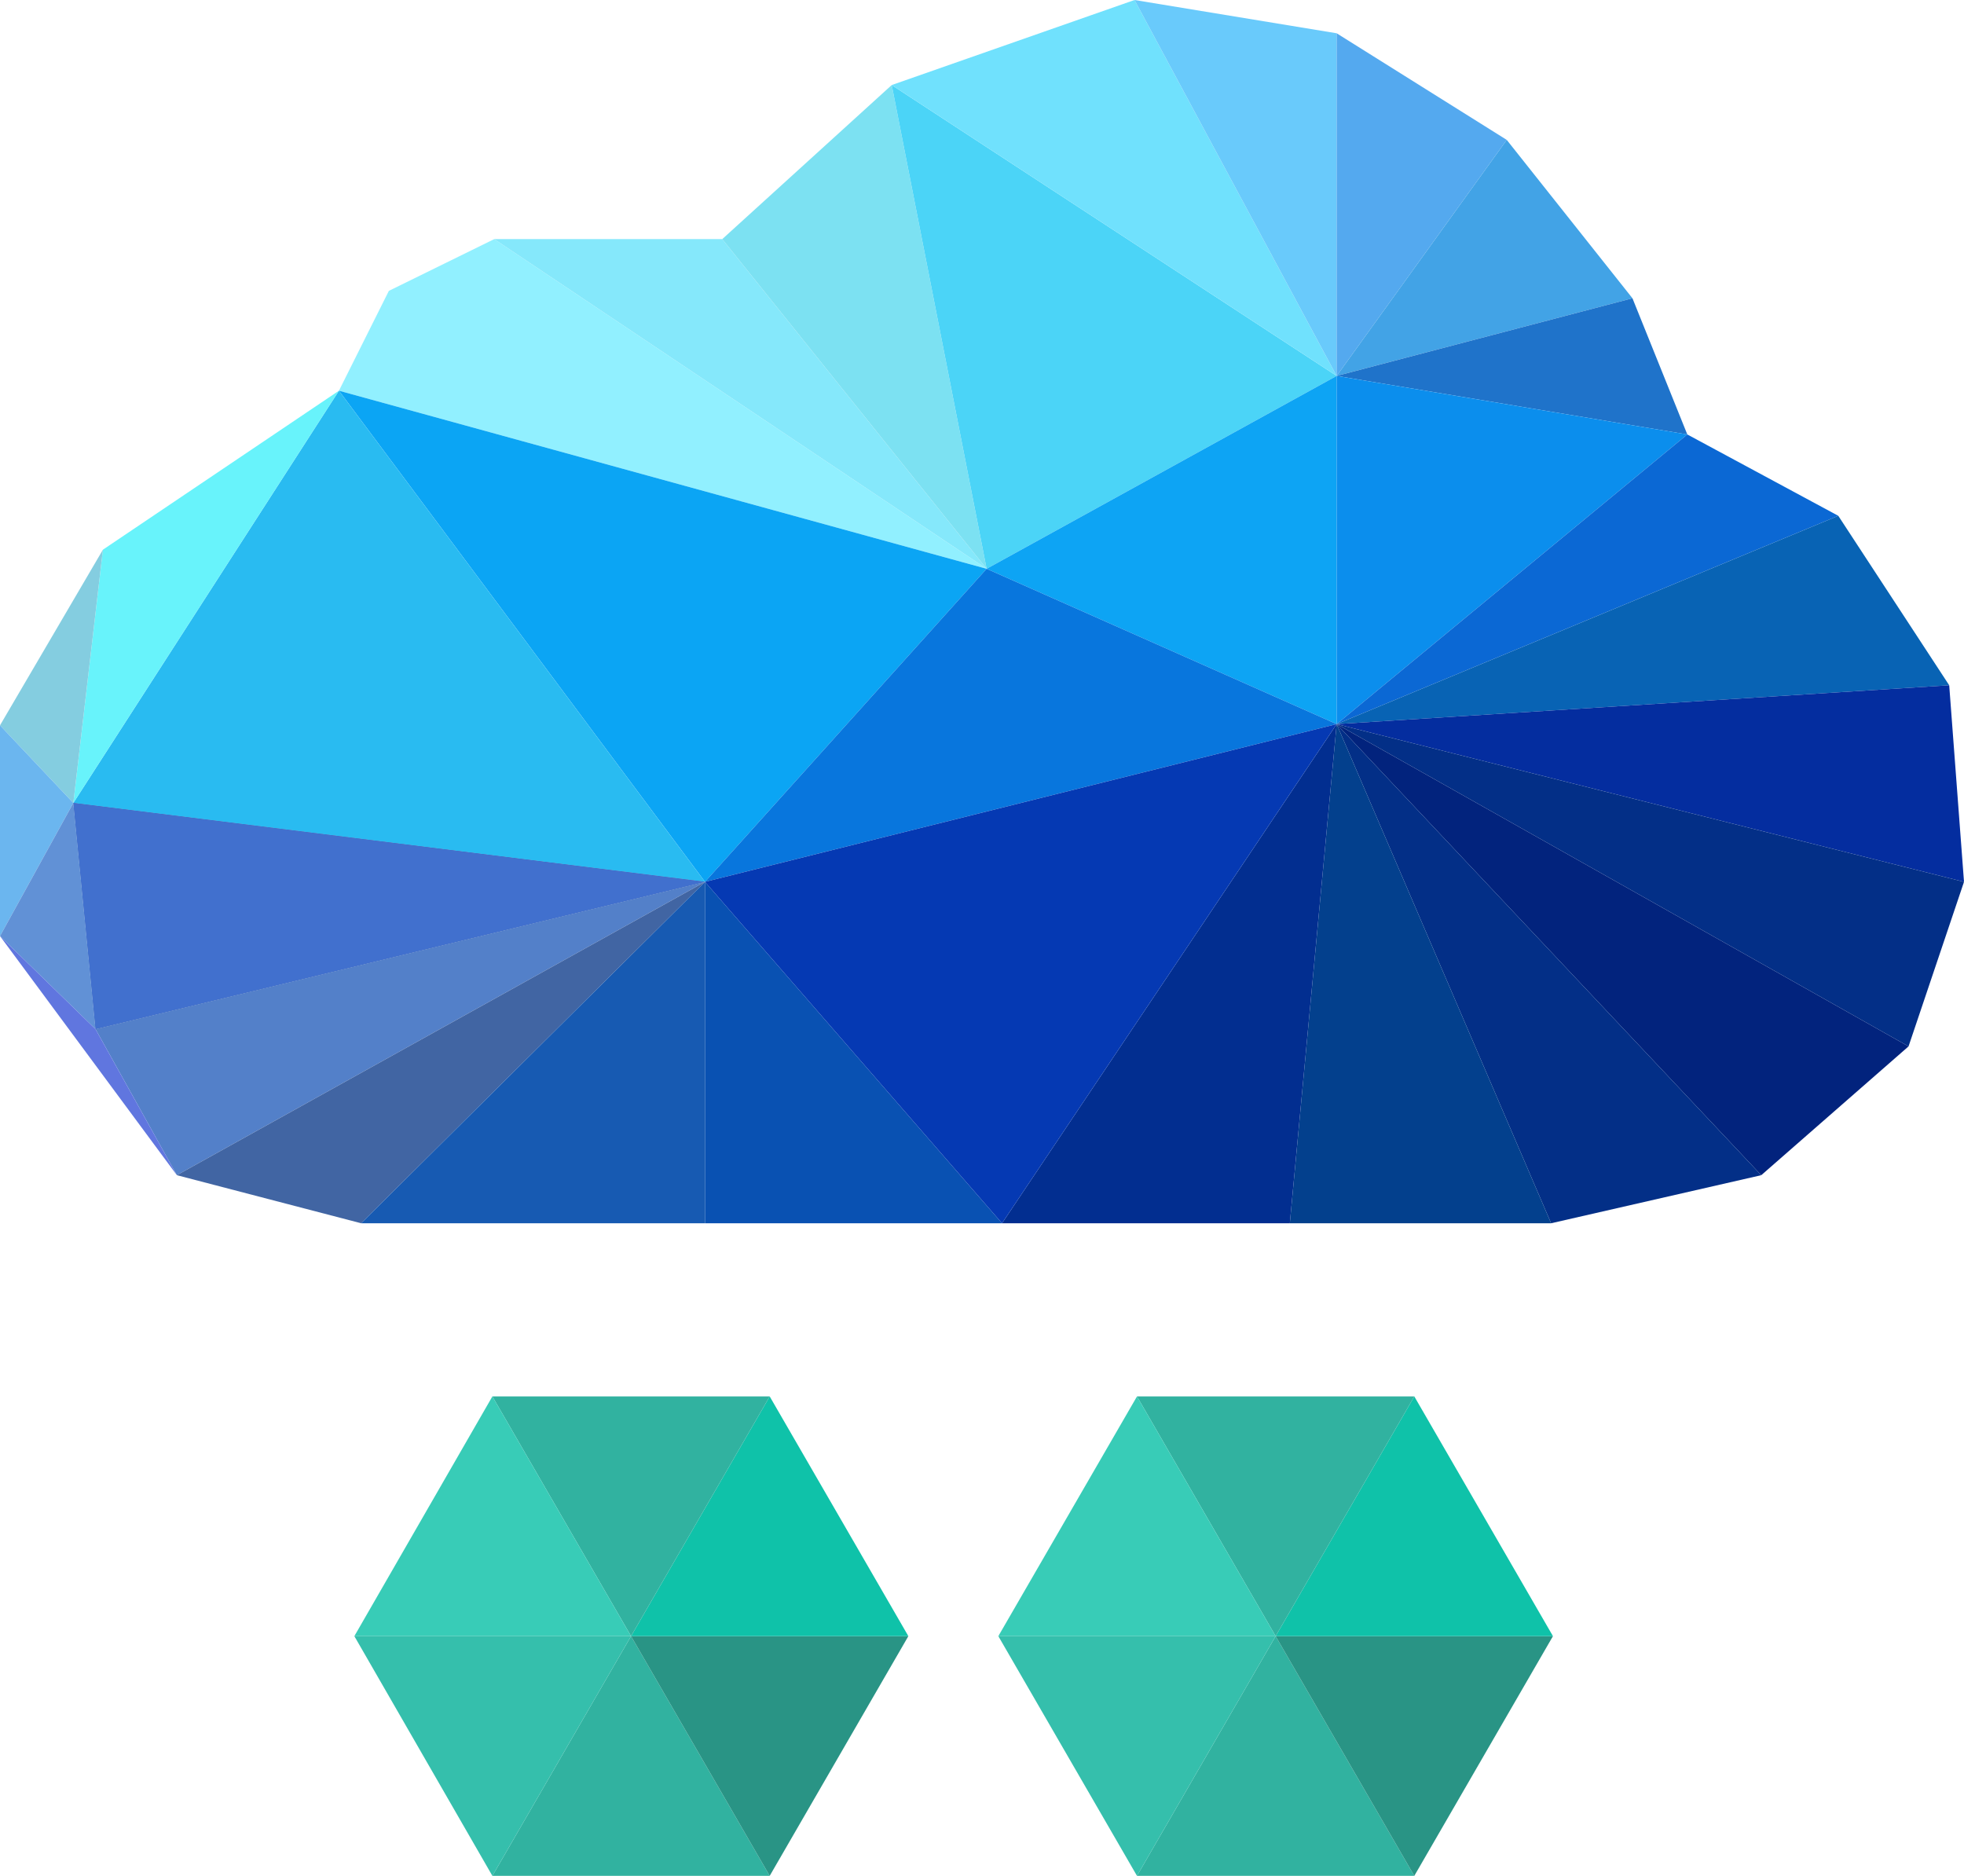 <svg xmlns="http://www.w3.org/2000/svg" viewBox="0 0 31.87 30.44"><defs><style>.cls-1{fill:#91f0ff;}.cls-2{fill:#0ba5f4;}.cls-3{fill:#29bbf1;}.cls-4{fill:#68f3fb;}.cls-5{fill:#84cde0;}.cls-6{fill:#6bb6ef;}.cls-7{fill:#2145a2;}.cls-8{fill:#4170ce;}.cls-9{fill:#5380c9;}.cls-10{fill:#4165a3;}.cls-11{fill:#175ab2;}.cls-12{fill:#0951b2;}.cls-13{fill:#6191d6;}.cls-14{fill:#6076df;}.cls-15{fill:#85e8fb;}.cls-16{fill:#7ce1f2;}.cls-17{fill:#4bd4f7;}.cls-18{fill:#70e1fd;}.cls-19{fill:#69cafb;}.cls-20{fill:#54a9ef;}.cls-21{fill:#42a3e6;}.cls-22{fill:#1f73ca;}.cls-23{fill:#0da4f4;}.cls-24{fill:#0b8eed;}.cls-25{fill:#0b68d4;}.cls-26{fill:#0863b4;}.cls-27{fill:#042d9f;}.cls-28{fill:#032f87;}.cls-29{fill:#02237d;}.cls-30{fill:#03408d;}.cls-31{fill:#022e90;}.cls-32{fill:#0876dd;}.cls-33{fill:#0539b3;}.cls-34{fill:#31b2a0;}.cls-35{fill:#299485;}.cls-36{fill:#0fc2a9;}.cls-37{fill:#38ccb7;}.cls-38{fill:#35bfac;}</style></defs><title>hail-only</title><g id="레이어_2" data-name="레이어 2"><g id="레이어_1-2" data-name="레이어 1"><polygon class="cls-1" points="5.5 6.34 6.31 4.72 8.02 3.88 16.01 9.23 5.5 6.34"/><polygon class="cls-2" points="5.5 6.34 11.44 14.31 16.01 9.23 5.5 6.34"/><polygon class="cls-3" points="5.5 6.34 11.44 14.31 1.19 13.03 5.5 6.34"/><polygon class="cls-4" points="5.5 6.34 1.67 8.92 1.19 13.03 5.5 6.34"/><polygon class="cls-5" points="0 11.77 1.67 8.92 1.19 13.03 0 11.77"/><polygon class="cls-6" points="0 11.77 0 15.19 1.19 13.03 0 11.77"/><polygon class="cls-7" points="1.55 16.7 11.44 14.31 1.19 13.03 1.55 16.7"/><polygon class="cls-8" points="1.55 16.7 11.44 14.31 1.19 13.03 1.55 16.7"/><polygon class="cls-9" points="1.55 16.7 11.44 14.31 2.87 19.07 1.55 16.7"/><polygon class="cls-10" points="5.86 19.85 11.44 14.31 2.87 19.07 5.86 19.85"/><polygon class="cls-11" points="5.86 19.85 11.44 14.31 11.44 19.85 5.86 19.85"/><polygon class="cls-12" points="16.26 19.85 11.44 14.31 11.44 19.85 16.26 19.85"/><polygon class="cls-13" points="1.55 16.7 0 15.19 1.19 13.03 1.55 16.7"/><polygon class="cls-14" points="1.55 16.7 0 15.19 2.87 19.07 1.55 16.7"/><polygon class="cls-15" points="11.72 3.88 8.02 3.88 16.01 9.23 11.72 3.88"/><polygon class="cls-16" points="11.72 3.88 14.47 1.38 16.01 9.23 11.72 3.88"/><polygon class="cls-17" points="21.69 6.1 14.47 1.38 16.01 9.23 21.69 6.1"/><polygon class="cls-18" points="21.69 6.1 14.47 1.38 18.41 0 21.69 6.1"/><polygon class="cls-19" points="21.69 6.1 21.69 0.54 18.41 0 21.69 6.1"/><polygon class="cls-20" points="21.69 6.1 21.69 0.54 24.45 2.27 21.69 6.1"/><polygon class="cls-21" points="21.69 6.1 26.49 4.84 24.45 2.27 21.69 6.1"/><polygon class="cls-22" points="21.69 6.1 26.49 4.84 27.38 7.05 21.69 6.1"/><polygon class="cls-23" points="21.69 6.1 21.69 11.75 16.01 9.23 21.69 6.1"/><polygon class="cls-24" points="21.69 6.1 21.69 11.75 27.38 7.05 21.69 6.1"/><polygon class="cls-25" points="29.83 8.37 21.69 11.75 27.38 7.05 29.83 8.37"/><polygon class="cls-26" points="29.83 8.37 21.69 11.75 31.63 11.12 29.83 8.37"/><polygon class="cls-27" points="31.87 14.31 21.69 11.75 31.63 11.12 31.87 14.31"/><polygon class="cls-28" points="31.87 14.31 21.69 11.75 30.97 16.98 31.87 14.31"/><polygon class="cls-29" points="28.58 19.07 21.69 11.75 30.97 16.98 28.58 19.07"/><polygon class="cls-28" points="28.58 19.07 21.69 11.75 25.17 19.85 28.58 19.07"/><polygon class="cls-30" points="20.93 19.85 21.69 11.75 25.17 19.85 20.93 19.85"/><polygon class="cls-31" points="20.93 19.85 21.69 11.75 16.26 19.85 20.93 19.85"/><polygon class="cls-32" points="11.44 14.31 21.69 11.75 16.01 9.23 11.44 14.31"/><polygon class="cls-33" points="11.44 14.31 21.69 11.75 16.26 19.85 11.44 14.31"/><polygon class="cls-34" points="7.99 30.44 10.24 26.55 12.49 30.44 7.99 30.44"/><polygon class="cls-35" points="12.49 30.44 10.24 26.55 14.74 26.55 12.49 30.44"/><polygon class="cls-36" points="14.74 26.55 10.24 26.55 12.49 22.66 14.74 26.55"/><polygon class="cls-34" points="12.49 22.66 10.24 26.55 7.99 22.66 12.49 22.66"/><polygon class="cls-37" points="7.99 22.66 10.24 26.55 5.75 26.55 7.99 22.66"/><polygon class="cls-38" points="5.75 26.55 10.24 26.55 7.99 30.44 5.75 26.55"/><polygon class="cls-34" points="18.45 30.44 20.7 26.55 22.95 30.44 18.45 30.44"/><polygon class="cls-35" points="22.95 30.44 20.7 26.55 25.2 26.55 22.95 30.44"/><polygon class="cls-36" points="25.2 26.55 20.7 26.55 22.95 22.66 25.2 26.55"/><polygon class="cls-34" points="22.95 22.66 20.7 26.55 18.45 22.66 22.95 22.66"/><polygon class="cls-37" points="18.45 22.66 20.7 26.55 16.2 26.55 18.45 22.66"/><polygon class="cls-38" points="16.2 26.55 20.7 26.55 18.45 30.44 16.2 26.55"/></g></g></svg>